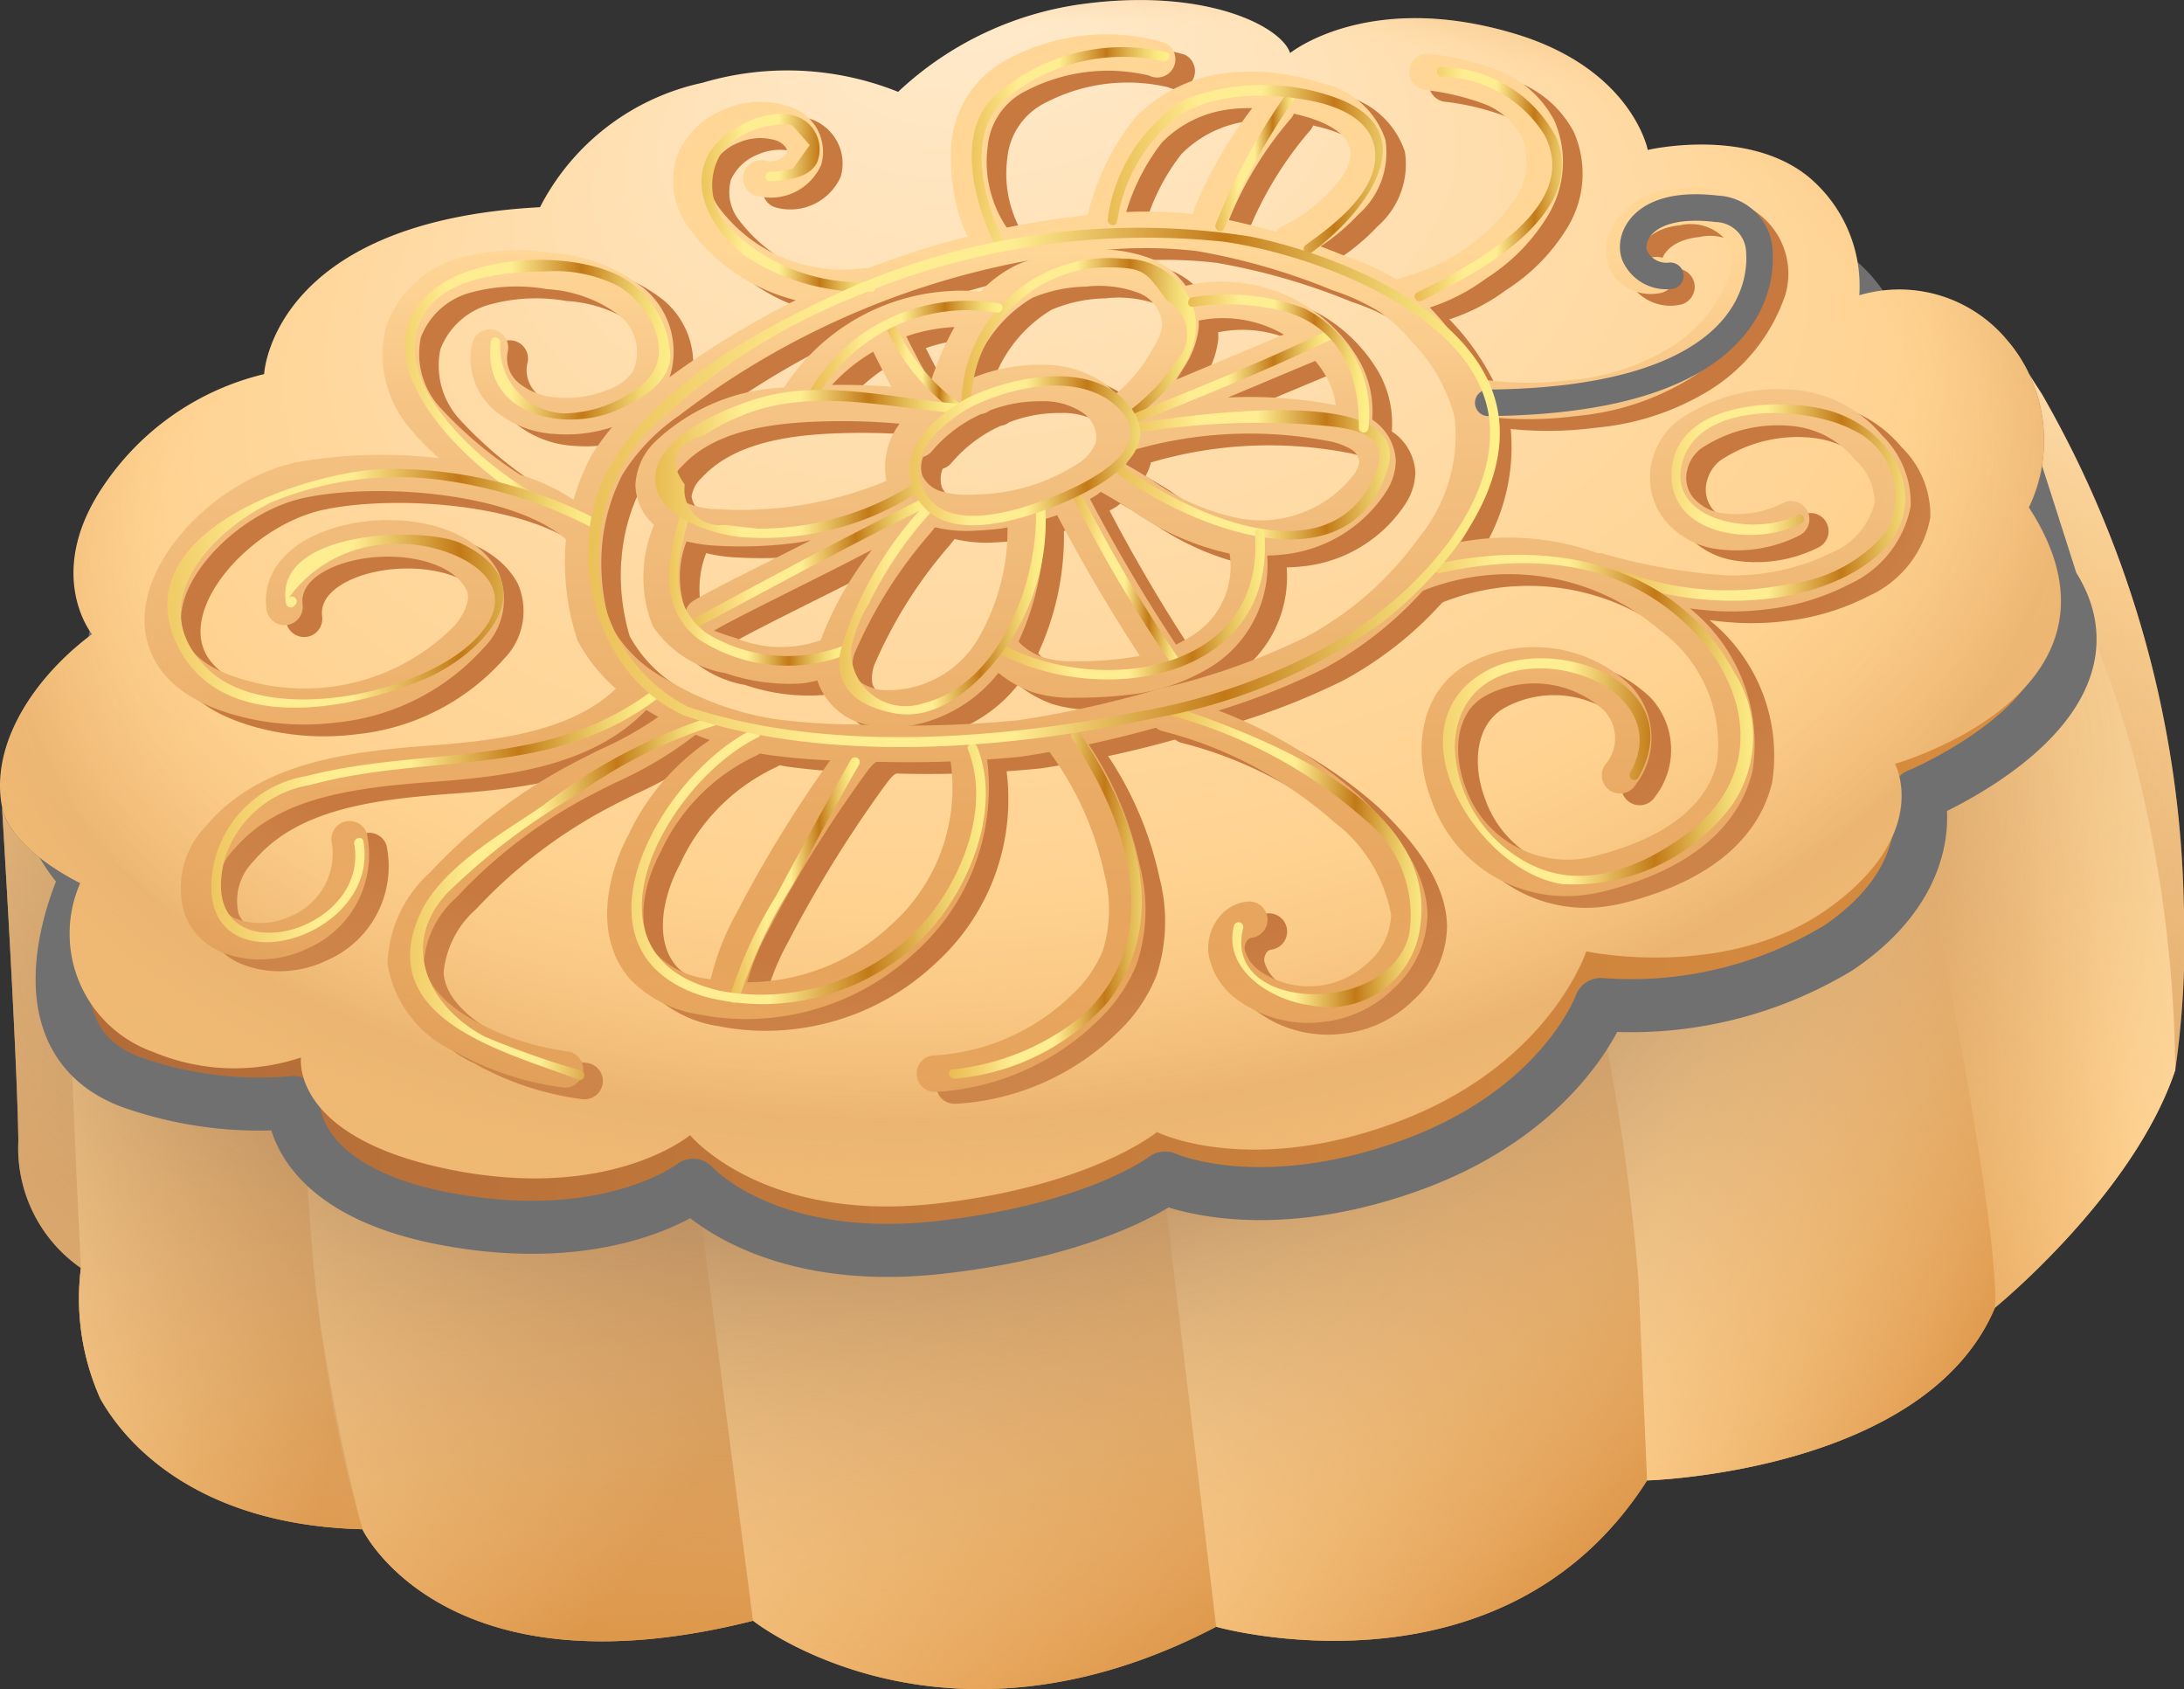 <svg xmlns="http://www.w3.org/2000/svg" xmlns:xlink="http://www.w3.org/1999/xlink" width="65.986" height="51.024" viewBox="0 0 65.986 51.024">
  <rect x="0" y="0" width="65.986" height="51.024" fill="#333333" stroke="none"/>
  <defs>
    <linearGradient id="linear-gradient" x1="0.483" y1="0.916" x2="0.483" y2="-0.113" gradientUnits="objectBoundingBox">
      <stop offset="0.32" stop-color="#d99f61"/>
      <stop offset="0.717" stop-color="#ffd290"/>
      <stop offset="1" stop-color="#ffebce"/>
    </linearGradient>
    <linearGradient id="linear-gradient-2" x1="1.551" y1="0.068" x2="-0.214" y2="0.936" gradientUnits="objectBoundingBox">
      <stop offset="0" stop-color="#ffebce"/>
      <stop offset="0.481" stop-color="#ffd290"/>
      <stop offset="0.992" stop-color="#d98e3f"/>
    </linearGradient>
    <linearGradient id="linear-gradient-3" x1="-0.46" y1="-0.441" x2="0.752" y2="0.801" gradientUnits="objectBoundingBox">
      <stop offset="0" stop-color="#ffebce"/>
      <stop offset="0.456" stop-color="#ffd290"/>
      <stop offset="0.992" stop-color="#d98e3f"/>
    </linearGradient>
    <linearGradient id="linear-gradient-4" x1="-0.346" y1="-0.148" x2="0.99" y2="0.941" gradientUnits="objectBoundingBox">
      <stop offset="0" stop-color="#ffebce"/>
      <stop offset="0.286" stop-color="#ffd290"/>
      <stop offset="0.992" stop-color="#d98e3f"/>
    </linearGradient>
    <linearGradient id="linear-gradient-5" x1="-0.592" y1="-0.213" x2="0.864" y2="0.982" gradientUnits="objectBoundingBox">
      <stop offset="0" stop-color="#ffebce"/>
      <stop offset="0.508" stop-color="#ffd290"/>
      <stop offset="0.992" stop-color="#d98e3f"/>
    </linearGradient>
    <linearGradient id="linear-gradient-6" x1="-0.682" y1="0.177" x2="1.023" y2="0.945" gradientUnits="objectBoundingBox">
      <stop offset="0.012" stop-color="#ffebce"/>
      <stop offset="0.51" stop-color="#ffd290"/>
      <stop offset="0.992" stop-color="#d98e3f"/>
    </linearGradient>
    <linearGradient id="linear-gradient-7" x1="-1.583" y1="-0.515" x2="1.023" y2="0.664" gradientUnits="objectBoundingBox">
      <stop offset="0" stop-color="#ffebce"/>
      <stop offset="0.618" stop-color="#ffd290"/>
      <stop offset="0.992" stop-color="#d98e3f"/>
    </linearGradient>
    <radialGradient id="radial-gradient" cx="0.488" cy="0.457" fx="0.365" fy="0.068" r="1.47" gradientTransform="matrix(0.613, -0.123, 0.039, 0.518, 0.164, 0.277)" gradientUnits="objectBoundingBox">
      <stop offset="0.334" stop-color="#b78c61"/>
      <stop offset="0.729" stop-color="#ffd290" stop-opacity="0"/>
    </radialGradient>
    <linearGradient id="linear-gradient-8" x1="-0.003" y1="0.45" x2="0.987" y2="0.45" gradientUnits="objectBoundingBox">
      <stop offset="0" stop-color="#b16a38"/>
      <stop offset="1" stop-color="#d98e3f"/>
    </linearGradient>
    <radialGradient id="radial-gradient-2" cx="0.495" cy="0.499" fy="-0.429" r="1.032" gradientTransform="matrix(0.581, -0.123, 0.041, 0.566, 0.188, 0.276)" gradientUnits="objectBoundingBox">
      <stop offset="0" stop-color="#ffebce"/>
      <stop offset="0.687" stop-color="#ffd290"/>
      <stop offset="0.829" stop-color="#f4bf79"/>
      <stop offset="1" stop-color="#f0b770"/>
    </radialGradient>
    <linearGradient id="linear-gradient-9" x1="0.429" y1="0.941" x2="0.429" y2="-1.689" gradientUnits="objectBoundingBox">
      <stop offset="0" stop-color="#c7793f"/>
      <stop offset="1" stop-color="#c7793f"/>
    </linearGradient>
    <linearGradient id="linear-gradient-10" x1="0.467" y1="1.36" x2="0.467" y2="-2.173" xlink:href="#linear-gradient-9"/>
    <linearGradient id="linear-gradient-11" x1="0.432" y1="1.152" x2="0.432" y2="-2.294" xlink:href="#linear-gradient-9"/>
    <linearGradient id="linear-gradient-12" x1="0.304" y1="0.925" x2="0.304" y2="-1.869" xlink:href="#linear-gradient-9"/>
    <linearGradient id="linear-gradient-13" x1="0.41" y1="1.127" x2="0.41" y2="-2.013" xlink:href="#linear-gradient-9"/>
    <linearGradient id="linear-gradient-14" x1="0.521" y1="1.706" x2="0.521" y2="-0.448" xlink:href="#linear-gradient-9"/>
    <linearGradient id="linear-gradient-15" x1="0.54" y1="1.717" x2="0.54" y2="-0.453" xlink:href="#linear-gradient-9"/>
    <linearGradient id="linear-gradient-16" x1="0.512" y1="1.332" x2="0.512" y2="-0.697" xlink:href="#linear-gradient-9"/>
    <linearGradient id="linear-gradient-17" x1="0.672" y1="5.233" x2="0.672" y2="-0.189" xlink:href="#linear-gradient-9"/>
    <linearGradient id="linear-gradient-18" x1="0.736" y1="4.732" x2="0.736" y2="-0.325" xlink:href="#linear-gradient-9"/>
    <linearGradient id="linear-gradient-19" x1="0.776" y1="4.489" x2="0.776" y2="0.007" xlink:href="#linear-gradient-9"/>
    <linearGradient id="linear-gradient-20" x1="0.76" y1="3.895" x2="0.76" y2="-0.069" xlink:href="#linear-gradient-9"/>
    <linearGradient id="linear-gradient-21" x1="0.601" y1="3.796" x2="0.601" y2="-0.661" xlink:href="#linear-gradient-9"/>
    <linearGradient id="linear-gradient-22" x1="0.515" y1="1.549" x2="0.515" y2="-0.32" xlink:href="#linear-gradient-9"/>
    <linearGradient id="linear-gradient-23" x1="0.434" y1="1.242" x2="0.434" y2="-1.717" gradientUnits="objectBoundingBox">
      <stop offset="0.131" stop-color="#e5a158"/>
      <stop offset="0.323" stop-color="#e9aa64"/>
      <stop offset="0.672" stop-color="#f5c485"/>
      <stop offset="0.68" stop-color="#f6c586"/>
      <stop offset="0.804" stop-color="#ffd696"/>
    </linearGradient>
    <linearGradient id="linear-gradient-24" x1="0.47" y1="1.765" x2="0.47" y2="-2.211" xlink:href="#linear-gradient-23"/>
    <linearGradient id="linear-gradient-25" x1="0.437" y1="1.547" x2="0.437" y2="-2.331" xlink:href="#linear-gradient-23"/>
    <linearGradient id="linear-gradient-26" x1="0.311" y1="1.245" x2="0.311" y2="-1.899" xlink:href="#linear-gradient-23"/>
    <linearGradient id="linear-gradient-27" x1="0.415" y1="1.486" x2="0.415" y2="-2.047" xlink:href="#linear-gradient-23"/>
    <linearGradient id="linear-gradient-28" x1="0.523" y1="1.952" x2="0.523" y2="-0.471" xlink:href="#linear-gradient-23"/>
    <linearGradient id="linear-gradient-29" x1="0.543" y1="1.965" x2="0.543" y2="-0.476" xlink:href="#linear-gradient-23"/>
    <linearGradient id="linear-gradient-30" x1="0.515" y1="1.564" x2="0.515" y2="-0.719" xlink:href="#linear-gradient-23"/>
    <linearGradient id="linear-gradient-31" x1="0.677" y1="5.854" x2="0.677" y2="-0.247" xlink:href="#linear-gradient-23"/>
    <linearGradient id="linear-gradient-32" x1="0.744" y1="5.311" x2="0.744" y2="-0.379" xlink:href="#linear-gradient-23"/>
    <linearGradient id="linear-gradient-33" x1="0.784" y1="5.002" x2="0.784" y2="-0.041" xlink:href="#linear-gradient-23"/>
    <linearGradient id="linear-gradient-34" x1="0.769" y1="4.349" x2="0.769" y2="-0.111" xlink:href="#linear-gradient-23"/>
    <linearGradient id="linear-gradient-35" x1="0.606" y1="4.306" x2="0.606" y2="-0.709" xlink:href="#linear-gradient-23"/>
    <linearGradient id="linear-gradient-36" x1="0.517" y1="1.763" x2="0.517" y2="-0.34" xlink:href="#linear-gradient-23"/>
    <radialGradient id="radial-gradient-3" cx="0.489" cy="0.52" fy="-0.05" r="1.007" gradientTransform="matrix(0.582, -0.112, 0.037, 0.562, 0.186, 0.28)" gradientUnits="objectBoundingBox">
      <stop offset="0.667" stop-color="#ffd290" stop-opacity="0"/>
      <stop offset="0.806" stop-color="#d99f61" stop-opacity="0.302"/>
      <stop offset="1" stop-color="#edba79" stop-opacity="0"/>
    </radialGradient>
    <linearGradient id="linear-gradient-37" x1="0.014" y1="0.5" x2="0.992" y2="0.5" gradientUnits="objectBoundingBox">
      <stop offset="0" stop-color="#eabd54"/>
      <stop offset="0.155" stop-color="#f5d674"/>
      <stop offset="0.277" stop-color="#ffed91"/>
      <stop offset="0.478" stop-color="#ffed91"/>
      <stop offset="0.705" stop-color="#c27917"/>
      <stop offset="0.738" stop-color="#cb8c29"/>
      <stop offset="0.82" stop-color="#e1b753"/>
      <stop offset="0.894" stop-color="#f1d671"/>
      <stop offset="0.956" stop-color="#fbe983"/>
      <stop offset="1" stop-color="#fff08a"/>
    </linearGradient>
    <linearGradient id="linear-gradient-38" x1="0.018" y1="0.5" x2="0.986" y2="0.5" xlink:href="#linear-gradient-37"/>
    <linearGradient id="linear-gradient-39" x1="0.004" y1="0.5" x2="0.992" y2="0.5" xlink:href="#linear-gradient-37"/>
    <linearGradient id="linear-gradient-40" x1="0.016" y1="0.5" x2="0.988" y2="0.5" xlink:href="#linear-gradient-37"/>
    <linearGradient id="linear-gradient-41" x1="0.02" y1="0.5" x2="0.974" y2="0.5" xlink:href="#linear-gradient-37"/>
    <linearGradient id="linear-gradient-42" x1="0.011" y1="0.5" x2="0.99" y2="0.5" xlink:href="#linear-gradient-37"/>
    <linearGradient id="linear-gradient-43" x1="0.022" y1="0.5" x2="0.978" y2="0.5" xlink:href="#linear-gradient-37"/>
    <linearGradient id="linear-gradient-44" x1="0.038" y1="0.5" x2="0.953" y2="0.5" xlink:href="#linear-gradient-37"/>
    <linearGradient id="linear-gradient-45" x1="0.011" y1="0.5" x2="0.996" y2="0.5" xlink:href="#linear-gradient-37"/>
    <linearGradient id="linear-gradient-46" x1="0.028" y1="0.5" x2="0.977" y2="0.5" xlink:href="#linear-gradient-37"/>
    <linearGradient id="linear-gradient-47" x1="0.014" y1="0.5" x2="0.992" y2="0.5" xlink:href="#linear-gradient-37"/>
    <linearGradient id="linear-gradient-48" x1="0.024" y1="0.5" x2="0.974" y2="0.5" xlink:href="#linear-gradient-37"/>
    <linearGradient id="linear-gradient-49" x1="0.001" y1="0.5" x2="0.984" y2="0.5" xlink:href="#linear-gradient-37"/>
    <linearGradient id="linear-gradient-50" x1="0.023" y1="0.5" x2="0.981" y2="0.5" xlink:href="#linear-gradient-37"/>
    <linearGradient id="linear-gradient-51" x1="0.016" y1="0.5" x2="0.988" y2="0.5" xlink:href="#linear-gradient-37"/>
    <linearGradient id="linear-gradient-52" x1="0.005" y1="0.5" x2="0.996" y2="0.5" xlink:href="#linear-gradient-37"/>
    <linearGradient id="linear-gradient-53" x1="0.013" y1="0.5" x2="0.986" y2="0.5" xlink:href="#linear-gradient-37"/>
    <linearGradient id="linear-gradient-54" x1="0.013" y1="0.5" x2="0.994" y2="0.5" xlink:href="#linear-gradient-37"/>
    <linearGradient id="linear-gradient-55" x1="0.017" y1="0.5" x2="0.983" y2="0.5" xlink:href="#linear-gradient-37"/>
    <linearGradient id="linear-gradient-56" x1="0.019" y1="0.5" x2="0.98" y2="0.5" xlink:href="#linear-gradient-37"/>
    <linearGradient id="linear-gradient-57" x1="0.024" y1="0.5" x2="0.983" y2="0.5" xlink:href="#linear-gradient-37"/>
    <linearGradient id="linear-gradient-58" x1="0.032" y1="0.5" x2="0.97" y2="0.5" xlink:href="#linear-gradient-37"/>
    <linearGradient id="linear-gradient-59" x1="0.015" y1="0.5" x2="0.991" y2="0.5" xlink:href="#linear-gradient-37"/>
    <linearGradient id="linear-gradient-60" x1="0.04" y1="0.5" x2="0.954" y2="0.5" xlink:href="#linear-gradient-37"/>
    <linearGradient id="linear-gradient-61" x1="0.018" y1="0.5" x2="0.977" y2="0.5" xlink:href="#linear-gradient-37"/>
    <linearGradient id="linear-gradient-62" x1="0.013" y1="0.5" x2="0.977" y2="0.5" xlink:href="#linear-gradient-37"/>
    <linearGradient id="linear-gradient-63" x1="0.005" y1="0.5" x2="0.986" y2="0.5" xlink:href="#linear-gradient-37"/>
    <linearGradient id="linear-gradient-64" x1="0.009" y1="0.5" x2="0.985" y2="0.5" xlink:href="#linear-gradient-37"/>
    <linearGradient id="linear-gradient-65" x1="0.015" y1="0.5" x2="0.983" y2="0.5" xlink:href="#linear-gradient-37"/>
  </defs>
  <g id="moon-cookie" transform="translate(0 0)">
    <g id="组_63" data-name="组 63" transform="translate(0.064 10.322)">
      <path id="路径_35" data-name="路径 35" d="M425.337,335.123" transform="translate(-359.64 -317.503)" fill="#fff"/>
      <g id="组_61" data-name="组 61">
        <path id="路径_36" data-name="路径 36" d="M304.348,287.719a32.193,32.193,0,0,1,4.292,15.411,27.756,27.756,0,0,1-.258,5.017c-1.258,3.774-5.449,7.179-5.449,7.179-2.1,4.982-10.51,5.217-10.51,5.217-4.377,6.871-13.02,4.421-13.02,4.421-8.306,4.342-13.99-.182-13.99-.182-9.355,2.361-11.8-2.764-11.8-2.764-4.737-.118-7.022-2.349-7.923-3.945a7.409,7.409,0,0,1-.587-3.947,4.405,4.405,0,0,1-1.888-3.838c-.045-2.808-.494-10.078-.494-10.078.256,1.286,2.36,2.288,2.36,2.288a3.789,3.789,0,0,0,2.206,5.1,6.342,6.342,0,0,0,4.464.166s-.348,2.408,4.5,3.386,7.253-1.039,7.253-1.039,2.183,2.64,7.366,2.076c4.737-.516,6.74-2.169,6.74-2.169s2.8,1.393,7.337-.334,5.634-5.124,5.634-5.124,4.266.919,7.357-1.326,1.971-4.338,1.971-4.338,7.656-2.176,4.044-7.746a4.668,4.668,0,0,0-.618-5.007Z" transform="translate(-242.724 -286.145)" fill="url(#linear-gradient)"/>
      </g>
      <g id="组_62" data-name="组 62" transform="translate(57.19 5.007)">
        <path id="路径_37" data-name="路径 37" d="M410.159,317.058c-1.258,3.774-5.449,7.179-5.449,7.179l-3.018-16.428s7.656-2.175,4.044-7.746a30.5,30.5,0,0,1,3.2,7.642A38.927,38.927,0,0,1,410.159,317.058Z" transform="translate(-401.692 -300.063)" fill="url(#linear-gradient-2)"/>
      </g>
    </g>
    <g id="组_64" data-name="组 64" transform="translate(9.089 31.943)">
      <path id="路径_38" data-name="路径 38" d="M267.815,346.243s-.348,2.408,4.5,3.386,7.253-1.039,7.253-1.039l1.9,14.669c-9.355,2.361-11.8-2.764-11.8-2.764a63.982,63.982,0,0,1-1.336-6.649C267.991,351,267.815,346.243,267.815,346.243Z" transform="translate(-267.81 -346.243)" fill="url(#linear-gradient-3)"/>
    </g>
    <g id="组_65" data-name="组 65" transform="translate(20.85 34.196)">
      <path id="路径_39" data-name="路径 39" d="M316.393,367.451c-8.306,4.342-13.99-.182-13.99-.182L300.5,352.6s2.183,2.64,7.366,2.075c4.737-.516,6.74-2.169,6.74-2.169Z" transform="translate(-300.5 -352.507)" fill="url(#linear-gradient-4)"/>
    </g>
    <g id="组_66" data-name="组 66" transform="translate(34.955 28.738)">
      <path id="路径_40" data-name="路径 40" d="M341.5,357.737s8.643,2.45,13.02-4.421a39.608,39.608,0,0,0-.255-6.011,68.969,68.969,0,0,0-1.581-9.97s-1.085,3.393-5.634,5.124-7.337.334-7.337.334Z" transform="translate(-339.709 -337.335)" fill="url(#linear-gradient-5)"/>
    </g>
    <g id="组_67" data-name="组 67" transform="translate(47.927 23.075)">
      <path id="路径_41" data-name="路径 41" d="M377.6,343.238s8.412-.234,10.51-5.216c.18-2.225-2.118-14.536-3.018-16.428a2.842,2.842,0,0,1,.173,1.327,4.59,4.59,0,0,1-2.145,3.011c-3.091,2.245-7.357,1.326-7.357,1.326a65.59,65.59,0,0,1,1.581,9.97Z" transform="translate(-375.764 -321.593)" fill="url(#linear-gradient-6)"/>
    </g>
    <g id="组_68" data-name="组 68" transform="translate(2.121 29.095)">
      <path id="路径_42" data-name="路径 42" d="M248.766,347.533a7.409,7.409,0,0,0,.587,3.947c.9,1.6,3.186,3.827,7.923,3.945a37.414,37.414,0,0,1-1.336-6.649,65.382,65.382,0,0,1-.526-7.6,6.342,6.342,0,0,1-4.464-.166,3.628,3.628,0,0,1-2.418-2.568C248.231,337.126,248.766,347.533,248.766,347.533Z" transform="translate(-248.441 -338.326)" fill="url(#linear-gradient-7)"/>
    </g>
    <path id="路径_43" data-name="路径 43" d="M304.348,287.719a32.193,32.193,0,0,1,4.292,15.411,27.756,27.756,0,0,1-.258,5.017c-1.258,3.774-5.449,7.179-5.449,7.179-2.1,4.982-10.51,5.217-10.51,5.217-4.377,6.871-13.02,4.421-13.02,4.421-8.306,4.342-13.99-.182-13.99-.182-9.355,2.361-11.8-2.764-11.8-2.764-4.737-.118-7.022-2.349-7.923-3.945a7.409,7.409,0,0,1-.587-3.947,4.405,4.405,0,0,1-1.888-3.838c-.045-2.808-.494-10.078-.494-10.078.256,1.286,2.36,2.288,2.36,2.288a3.789,3.789,0,0,0,2.206,5.1,6.342,6.342,0,0,0,4.464.166s-.348,2.408,4.5,3.386,7.253-1.039,7.253-1.039,2.183,2.64,7.366,2.076c4.737-.516,6.74-2.169,6.74-2.169s2.8,1.393,7.337-.334,5.634-5.124,5.634-5.124,4.266.919,7.357-1.326,1.971-4.338,1.971-4.338,7.656-2.176,4.044-7.746a4.668,4.668,0,0,0-.618-5.007Z" transform="translate(-242.66 -275.823)" fill="url(#radial-gradient)" style="mix-blend-mode: multiply;isolation: isolate"/>
    <path id="路径_44" data-name="路径 44" d="M301.486,275.369a3.806,3.806,0,0,0-1.511-3.337c-1.866-1.414-4.91-.725-4.91-.725s-.452-2.293-4.039-3.26c-4.462-1.2-6.859.612-6.859.612-.262-.751-2.506-1.8-6.171-1.352a10.73,10.73,0,0,0-5.813,2.559,9.7,9.7,0,0,0-5.972-.2,7.355,7.355,0,0,0-5,3.572c-8.209.476-8.472,4.806-8.472,4.806s-1.788.4-3.788,2.994-.007,4.339-.007,4.339c-1.8,1.251-3.388-.266-3.167,1.526a5.307,5.307,0,0,0,1.45,3.272s-2.387,4.845,1.367,6.215a11.635,11.635,0,0,0,4.872.608s-.161,2.665,4.734,3.539,7.342-1.041,7.342-1.041,2.183,2.457,7.427,1.88c4.793-.528,6.834-2.1,6.834-2.1s2.818,1.281,7.42-.381,5.743-4.859,5.743-4.859a12.1,12.1,0,0,0,7.188-1.717c3.145-2.134,2.4-4.607,2.4-4.607s6.474-2.684,4.047-6.378c0,0-1.743-5.495-2.051-6.293C303.56,272.46,301.486,275.369,301.486,275.369Z" transform="translate(-244.602 -263.692)" stroke="#707070" stroke-linejoin="round" stroke-width="1.602" fill="url(#linear-gradient-8)"/>
    <g id="组_69" data-name="组 69">
      <path id="路径_45" data-name="路径 45" d="M298.721,266.373a4.3,4.3,0,0,0-1.527-3.571c-1.86-1.525-4.864-.82-4.864-.82s-.469-2.449-4.027-3.513c-4.426-1.325-6.779.586-6.779.586-.266-.8-2.5-1.948-6.118-1.5a10.106,10.106,0,0,0-5.726,2.672,9,9,0,0,0-5.91-.274,7.224,7.224,0,0,0-4.91,3.759c-8.116.429-8.335,5.042-8.335,5.042a8.122,8.122,0,0,0-4.76,3.239c-1.954,2.749-.441,4.617-.441,4.617-1.764,1.317-3.091,3.344-2.714,5.232.256,1.286,2.36,2.288,2.36,2.288a3.789,3.789,0,0,0,2.206,5.1,6.342,6.342,0,0,0,4.464.165s-.348,2.408,4.5,3.386,7.253-1.039,7.253-1.039,2.183,2.64,7.366,2.075c4.737-.516,6.74-2.169,6.74-2.169s2.8,1.393,7.337-.334,5.634-5.124,5.634-5.124,4.266.919,7.357-1.326,1.971-4.338,1.971-4.338,7.656-2.175,4.044-7.746a4.668,4.668,0,0,0-.618-5.007A4.234,4.234,0,0,0,298.721,266.373Z" transform="translate(-242.545 -257.453)" fill="url(#radial-gradient-2)"/>
    </g>
    <g id="组_79" data-name="组 79" transform="translate(4.962 1.384)">
      <g id="组_70" data-name="组 70" transform="translate(7.332 20.005)">
        <path id="路径_46" data-name="路径 46" d="M282.149,328.723a.535.535,0,0,1-.138,0,9,9,0,0,1-3.252-1.08,3.518,3.518,0,0,1-2.038-2.659A3.864,3.864,0,0,1,278,322.233a16.212,16.212,0,0,1,4.169-3.222c.316-.17.638-.331.961-.491a10.659,10.659,0,0,0,2.413-1.472.551.551,0,0,1,.734.822,11.677,11.677,0,0,1-2.656,1.637c-.312.154-.623.309-.928.474a15.12,15.12,0,0,0-3.886,3,2.911,2.911,0,0,0-.982,1.924c.059.85.953,1.478,1.48,1.775a7.9,7.9,0,0,0,2.851.947.551.551,0,0,1,0,1.093Z" transform="translate(-276.716 -316.908)" fill="url(#linear-gradient-9)"/>
      </g>
      <g id="组_71" data-name="组 71" transform="translate(1.074 19.16)">
        <path id="路径_47" data-name="路径 47" d="M262.128,323.328a3.063,3.063,0,0,1-1.437-.153,2.038,2.038,0,0,1-1.215-1.139,2.691,2.691,0,0,1,.637-2.725c1.594-1.892,4.226-2.233,6.785-2.422,2.2-.163,4.662-.472,5.959-2.12a.551.551,0,0,1,.866.681c-1.574,2-4.307,2.36-6.744,2.538-2.421.177-4.7.467-6.023,2.033a1.7,1.7,0,0,0-.46,1.6.951.951,0,0,0,.583.525,2.152,2.152,0,0,0,1.615-.116,2.041,2.041,0,0,0,1.216-2.157.551.551,0,0,1,1.055-.318,3.09,3.09,0,0,1-1.779,3.46A3.278,3.278,0,0,1,262.128,323.328Z" transform="translate(-259.323 -314.559)" fill="url(#linear-gradient-10)"/>
      </g>
      <path id="路径_48" data-name="路径 48" d="M305.982,319.382a.551.551,0,0,0-.46.629,5.548,5.548,0,0,1-1.775,5.1,6.365,6.365,0,0,1-4.346,1.73,7.214,7.214,0,0,1,.642-1.56,37.066,37.066,0,0,1,2.939-4.748c.089-.122.239-.327.358-.364a.551.551,0,1,0-.324-1.053,1.878,1.878,0,0,0-.924.768,38.153,38.153,0,0,0-3.026,4.891,7.666,7.666,0,0,0-.766,1.977c-.041-.007-.083-.009-.125-.017a2.617,2.617,0,0,1-1.473-.7c-.741-.816-.42-2.189.08-3.117a5.958,5.958,0,0,1,2.9-2.926.551.551,0,0,0-.463-1,7.035,7.035,0,0,0-3.407,3.4c-.67,1.244-1.053,3.138.075,4.38a3.648,3.648,0,0,0,2.073,1.044,7.264,7.264,0,0,0,2.314.081,7.469,7.469,0,0,0,4.236-1.99,6.679,6.679,0,0,0,2.1-6.061A.545.545,0,0,0,305.982,319.382Z" transform="translate(-281.199 -298.199)" fill="url(#linear-gradient-11)"/>
      <g id="组_72" data-name="组 72" transform="translate(23.325 20.835)">
        <path id="路径_49" data-name="路径 49" d="M322.27,330.293c-.172.021-.345.037-.519.045a.55.55,0,0,1-.578-.522.544.544,0,0,1,.522-.578,6.509,6.509,0,0,0,4.2-1.865,3.71,3.71,0,0,0,.9-1.3,4.171,4.171,0,0,0,.043-2.337,9.5,9.5,0,0,0-1.636-3.64.551.551,0,0,1,.887-.654,10.6,10.6,0,0,1,1.827,4.066,5.217,5.217,0,0,1-.089,2.953,4.774,4.774,0,0,1-1.153,1.7A7.627,7.627,0,0,1,322.27,330.293Z" transform="translate(-321.172 -319.215)" fill="url(#linear-gradient-12)"/>
      </g>
      <g id="组_73" data-name="组 73" transform="translate(30.334 19.97)">
        <path id="路径_50" data-name="路径 50" d="M345.954,326.677a3.606,3.606,0,0,1-2.56-.626,2.141,2.141,0,0,1-.935-1.44,1.5,1.5,0,0,1,.335-1.108,1.228,1.228,0,0,1,.861-.458.551.551,0,0,1,.078,1.1.277.277,0,0,0-.092.062.4.4,0,0,0-.087.28,1.129,1.129,0,0,0,.491.676,2.59,2.59,0,0,0,3.214-.251,2,2,0,0,0,.72-1.457,4.534,4.534,0,0,0-1.723-2.811,12.457,12.457,0,0,0-5.2-2.75.551.551,0,0,1,.291-1.063,13.582,13.582,0,0,1,5.667,3.017c1.375,1.317,2.049,2.493,2.063,3.593a3.087,3.087,0,0,1-1.04,2.247A3.55,3.55,0,0,1,345.954,326.677Z" transform="translate(-340.653 -316.809)" fill="url(#linear-gradient-13)"/>
      </g>
      <path id="路径_51" data-name="路径 51" d="M319.815,284.538a3.129,3.129,0,0,0-.472-1.914,4.81,4.81,0,0,0-5.161-2.129,2.419,2.419,0,0,0-.934-.773,4.382,4.382,0,0,0-2.14-.3,5.393,5.393,0,0,0-2.043.448,3.8,3.8,0,0,0-1.083.8,6.38,6.38,0,0,0-5.937,2.9,5.974,5.974,0,0,0-3.891,1.631,1.958,1.958,0,0,0-.6,1.311,1.665,1.665,0,0,0,.564,1.207,4.007,4.007,0,0,0-.04,3.057,3.334,3.334,0,0,0,2.2,1.422,5.934,5.934,0,0,0,2.329.306,2.962,2.962,0,0,0,.443-.089v0a2.008,2.008,0,0,0,1.707,1.373,3.425,3.425,0,0,0,.98.018,4.354,4.354,0,0,0,2.785-1.617,3.439,3.439,0,0,0,1.038.585,3.87,3.87,0,0,0,1.306.165,12.959,12.959,0,0,0,1.55-.083,6,6,0,0,0,2.418-.783,3.63,3.63,0,0,0,1.806-3.426c.142-.006.285-.009.423-.026a4.233,4.233,0,0,0,3.17-1.9,1.791,1.791,0,0,0,.294-.938A1.576,1.576,0,0,0,319.815,284.538Zm-1.1-.434-.05-.011a13.824,13.824,0,0,0-3.21-.222l2.639-1.107a3.18,3.18,0,0,1,.3.421A2.3,2.3,0,0,1,318.712,284.1Zm-7.838,1.793a5.831,5.831,0,0,1-3.051.9,2.881,2.881,0,0,1-1.038-.093.9.9,0,0,1-.567-.481.841.841,0,0,1,.026-.558.554.554,0,0,0,.265-.174A4.216,4.216,0,0,1,308,284.37a.547.547,0,0,0,.258-.108,4.189,4.189,0,0,1,1.563-.279,2.125,2.125,0,0,1,1.259.355.908.908,0,0,1,.384.887A1.332,1.332,0,0,1,310.874,285.9Zm-6.137-3.409q.263.531.547,1.053c-.6-.042-1.2-.061-1.793-.052A5.28,5.28,0,0,1,304.737,282.489Zm12.406-.523-3.248,1.363c.077-.119.155-.244.239-.383a2.668,2.668,0,0,0,.436-1.2,1.684,1.684,0,0,0-.005-.2A3.667,3.667,0,0,1,317.143,281.966Zm-7.6-1.106a4.4,4.4,0,0,1,1.627-.34,3.41,3.41,0,0,1,1.609.2,1.116,1.116,0,0,1,.691.959,1.7,1.7,0,0,1-.281.7,4.668,4.668,0,0,1-1.126,1.388,2.164,2.164,0,0,0-.322-.306,3.184,3.184,0,0,0-1.9-.578,5.347,5.347,0,0,0-2.158.418h0A4.138,4.138,0,0,1,309.544,280.859Zm-2.351.881a8.878,8.878,0,0,0-.688,1.562.526.526,0,0,0-.017.132c-.263-.464-.516-.935-.753-1.412A5.243,5.243,0,0,1,307.193,281.741Zm-8.23,4.2c.749-.809,1.955-1.232,3.795-1.33a19.659,19.659,0,0,1,2.777.05c-.026.038-.055.075-.08.114a2.168,2.168,0,0,0-.318,1.614,11.533,11.533,0,0,1-5.078.856,2.516,2.516,0,0,1-1.011-.214.677.677,0,0,1-.39-.522A.947.947,0,0,1,298.963,285.943Zm.135,2.275a4.721,4.721,0,0,0,.9.13,12.53,12.53,0,0,0,2.291-.073c.189-.023.375-.06.562-.092l-.988.5c-1.142.572-2.129,1.065-2.568,1.333a.54.54,0,0,0-.217.274c-.008-.013-.017-.024-.024-.037A2.965,2.965,0,0,1,299.1,288.218Zm1.483,2.917a6.753,6.753,0,0,1-.652-.221c.433-.255,1.4-.737,2.422-1.25.816-.408,1.642-.822,2.35-1.193a10.2,10.2,0,0,0-1.556,2.744.529.529,0,0,0-.126.032A3.585,3.585,0,0,1,300.581,291.134Zm4.355,1.565c-.344-.057-.747-.253-.818-.548a1.2,1.2,0,0,1,.056-.544,13.775,13.775,0,0,1,2.3-3.648l.13-.168a4.162,4.162,0,0,0,1.27.1q.367-.018.714-.06c.072-.009.138-.026.209-.036a6.593,6.593,0,0,1-.862,3.318A3.153,3.153,0,0,1,304.936,292.7Zm5.924-.864a2.908,2.908,0,0,1-.941-.1,1.84,1.84,0,0,1-.767-.463c0-.013-.015-.022-.02-.035a8.433,8.433,0,0,0,.775-3.685c.131-.04.261-.081.386-.128.765,1.451,1.6,2.877,2.5,4.251A9.929,9.929,0,0,1,310.86,291.835Zm3.4-.7a3.749,3.749,0,0,1-.374.2c-.937-1.415-1.809-2.893-2.6-4.4.071-.044.148-.081.216-.127.041-.028.073-.058.111-.087.316.176.622.363.924.55a8.176,8.176,0,0,0,2.968,1.316A2.458,2.458,0,0,1,314.257,291.13Zm5.03-4.977a3.548,3.548,0,0,1-3.449,1.372,6.819,6.819,0,0,1-2.726-1.194c-.242-.15-.492-.3-.742-.441a1.793,1.793,0,0,0,.155-.382c0-.011,0-.023.006-.034a12.62,12.62,0,0,1,5.908-.3,2.116,2.116,0,0,1,.732.255.518.518,0,0,1,.251.368A.765.765,0,0,1,319.287,286.153Z" transform="translate(-282.727 -272.891)" fill="url(#linear-gradient-14)"/>
      <path id="路径_52" data-name="路径 52" d="M271.426,280.613a5.032,5.032,0,0,0-2.8-1.072,6.476,6.476,0,0,0-2.814.159,3.282,3.282,0,0,0-2.182,2.071,3.419,3.419,0,0,0,.74,3.088,7.812,7.812,0,0,0,.859.879,14.831,14.831,0,0,0-4.285.12c-2.348.495-4.545,2.72-4.61,4.669-.027.815.29,2.284,2.72,2.968a7.789,7.789,0,0,0,3.067.23,6.9,6.9,0,0,0,4.471-2.269,2.064,2.064,0,0,0,.42-2.3c-.842-1.529-3.269-1.857-5.035-1.283-1.363.443-2.1,1.352-1.96,2.43a.551.551,0,0,0,.614.478h0a.55.55,0,0,0,.477-.616c-.093-.737.814-1.116,1.208-1.243,1.324-.431,3.2-.194,3.729.766.2.363-.156.877-.318,1.082a6.365,6.365,0,0,1-6.376,1.665c-1.3-.366-1.946-1-1.917-1.871.048-1.443,1.9-3.24,3.736-3.628,2.219-.467,6.446-.167,8.019,1.369a.551.551,0,0,0,.77-.789,5.831,5.831,0,0,0-2.267-1.266c-.005,0-.008-.009-.013-.012a12.277,12.277,0,0,1-2.452-2.067,2.4,2.4,0,0,1-.546-2.078,2.216,2.216,0,0,1,1.471-1.346,5.287,5.287,0,0,1,2.334-.113,4.044,4.044,0,0,1,2.2.8,1.417,1.417,0,0,1,.386,1.715,1.589,1.589,0,0,1-.734.523,3.34,3.34,0,0,1-1.526.236,2.02,2.02,0,0,1-1.182-.446.972.972,0,0,1-.327-.926.551.551,0,1,0-1.06-.3,2.052,2.052,0,0,0,.646,2.045,3.063,3.063,0,0,0,1.833.729,4.439,4.439,0,0,0,2.033-.314,2.648,2.648,0,0,0,1.226-.921A2.489,2.489,0,0,0,271.426,280.613Z" transform="translate(-256.337 -272.926)" fill="url(#linear-gradient-15)"/>
      <path id="路径_53" data-name="路径 53" d="M376.264,292.515a3.9,3.9,0,0,0-2.42-1.358,5.313,5.313,0,0,0-3.766.914,2.233,2.233,0,0,0-.777,1.255,2.059,2.059,0,0,0,.37,1.711,2.451,2.451,0,0,0,1.648.911,4.213,4.213,0,0,0,2.438-.414.548.548,0,1,0-.512-.969,3.141,3.141,0,0,1-1.763.3,1.4,1.4,0,0,1-.939-.491.955.955,0,0,1-.171-.815,1.144,1.144,0,0,1,.41-.647,4.2,4.2,0,0,1,2.893-.671,2.783,2.783,0,0,1,1.768,1,1.769,1.769,0,0,1,.595,1.3,2.216,2.216,0,0,1-1.29,1.506,6.783,6.783,0,0,1-3.3.682,17.849,17.849,0,0,1-3.616-.649.54.54,0,0,0-.156-.014,7.988,7.988,0,0,0-5.668.1.551.551,0,1,0,.4,1.026,7,7,0,0,1,7.152,1.207,4.27,4.27,0,0,1,1.716,3.984c-.308,1.308-1.558,2.281-3.616,2.812a3.254,3.254,0,0,1-3.978-2.044c-.381-.983-.348-2.275.624-2.79a3.112,3.112,0,0,1,3.554.456,1.216,1.216,0,0,1,.037,1.638.551.551,0,1,0,.912.618,2.316,2.316,0,0,0-.127-2.991,4.225,4.225,0,0,0-4.891-.695c-1.343.711-1.81,2.422-1.136,4.162a4.31,4.31,0,0,0,4.607,2.842,5.188,5.188,0,0,0,.674-.13c3.133-.808,4.129-2.418,4.413-3.626a5.263,5.263,0,0,0-1.892-4.9c.337.044.659.073.946.085a8.362,8.362,0,0,0,1.355-.058,7.234,7.234,0,0,0,2.509-.756,3.253,3.253,0,0,0,1.86-2.368A2.861,2.861,0,0,0,376.264,292.515Z" transform="translate(-323.768 -280.386)" fill="url(#linear-gradient-16)"/>
      <path id="路径_54" data-name="路径 54" d="M344.439,266.513a2.586,2.586,0,0,0-1.969-1.725,6.612,6.612,0,0,0-2.9-.292,4.539,4.539,0,0,0-2.691,1.336,7.341,7.341,0,0,0-1.465,3.062.551.551,0,0,0,1.057.309,6.41,6.41,0,0,1,1.211-2.616,3.439,3.439,0,0,1,2.041-1,4.651,4.651,0,0,1,.684-.036,13.878,13.878,0,0,0-1.729,2.98.551.551,0,0,0,1,.464,11.041,11.041,0,0,1,1.874-3.1.55.55,0,0,0,.113-.177c.156.037.312.074.471.124.408.128,1.109.418,1.226.923.107.461-.3.978-.551,1.246a5.359,5.359,0,0,1-1.507,1.122.551.551,0,0,0,.494.985,6.452,6.452,0,0,0,1.815-1.353A2.491,2.491,0,0,0,344.439,266.513Z" transform="translate(-306.954 -263.312)" fill="url(#linear-gradient-17)"/>
      <g id="组_74" data-name="组 74" transform="translate(15.96 2.048)">
        <path id="路径_55" data-name="路径 55" d="M306.548,273.109l-.019,0a5.7,5.7,0,0,1-5.454-2.464,2.392,2.392,0,0,1-.242-2.041,2.529,2.529,0,0,1,1.4-1.375,2.7,2.7,0,0,1,2-.086,1.421,1.421,0,0,1,.948,1.752,1.665,1.665,0,0,1-1.958.934.547.547,0,1,1,.3-1.052.618.618,0,0,0,.622-.244c.041-.116-.106-.29-.314-.372a1.636,1.636,0,0,0-1.168.072,1.479,1.479,0,0,0-.8.757,1.382,1.382,0,0,0,.174,1.122,4.659,4.659,0,0,0,4.4,1.906.547.547,0,0,1,.115,1.088Z" transform="translate(-300.701 -266.992)" fill="url(#linear-gradient-18)"/>
      </g>
      <g id="组_75" data-name="组 75" transform="translate(24.353)">
        <path id="路径_56" data-name="路径 56" d="M325.519,268.23a.547.547,0,0,1-.4-.112c-.951-.736-1.157-2.529-1.064-3.554a3.163,3.163,0,0,1,1.744-2.524,6.25,6.25,0,0,1,4.711-.472.551.551,0,1,1-.494.985,5.354,5.354,0,0,0-3.681.45,2.081,2.081,0,0,0-1.182,1.661,3.556,3.556,0,0,0,.641,2.584.55.55,0,0,1-.27.982Z" transform="translate(-324.03 -261.3)" fill="url(#linear-gradient-19)"/>
      </g>
      <g id="组_76" data-name="组 76" transform="translate(37.591 0.589)">
        <path id="路径_57" data-name="路径 57" d="M361.444,270.772a.551.551,0,0,1-.161-1.09,5.987,5.987,0,0,0,3.4-2.408,2.05,2.05,0,0,0,.148-1.844,2.175,2.175,0,0,0-1.163-.986,7.708,7.708,0,0,0-1.773-.411.551.551,0,0,1,.165-1.089,8.543,8.543,0,0,1,2.029.482,3.267,3.267,0,0,1,1.732,1.521,3.118,3.118,0,0,1-.174,2.862,5.8,5.8,0,0,1-1.873,1.918,5.943,5.943,0,0,1-2.3,1.042Z" transform="translate(-360.826 -262.937)" fill="url(#linear-gradient-20)"/>
      </g>
      <g id="组_77" data-name="组 77" transform="translate(39.512 4.659)">
        <path id="路径_58" data-name="路径 58" d="M370.032,281.115c-.083.01-.165.019-.249.028a11.042,11.042,0,0,1-3.158-.074.551.551,0,0,1,.185-1.086,9.834,9.834,0,0,0,2.864.064,6.911,6.911,0,0,0,3.012-.95,4.34,4.34,0,0,0,1.889-2.313,1.38,1.38,0,0,0-.224-1.055,1.418,1.418,0,0,0-1.311-.362c-.806.08-1.044.474-1.1.592a.314.314,0,0,0,0,.3c.048.064.17.082.33.068a.551.551,0,0,1,.149,1.092,1.424,1.424,0,0,1-1.358-.495,1.383,1.383,0,0,1-.126-1.4,2.3,2.3,0,0,1,1.995-1.248,2.262,2.262,0,0,1,2.7,2.848,5.44,5.44,0,0,1-2.357,2.914A7.894,7.894,0,0,1,370.032,281.115Z" transform="translate(-366.167 -274.25)" fill="url(#linear-gradient-21)"/>
      </g>
      <g id="组_78" data-name="组 78" transform="translate(12.704 5.362)">
        <path id="路径_59" data-name="路径 59" d="M305.4,292.674a34.315,34.315,0,0,1-5.041.125,19.529,19.529,0,0,1-2.577-.18,10.138,10.138,0,0,1-3.724-1.384,5.14,5.14,0,0,1-2.043-2.084,7.563,7.563,0,0,1-.361-2.818.473.473,0,0,1,.005-.055,6.866,6.866,0,0,1,.752-2.653,6.981,6.981,0,0,1,2.008-2.13,25.9,25.9,0,0,1,12.892-5.168,14.624,14.624,0,0,1,3.575-.02,20.331,20.331,0,0,1,4.321,1.24,7.568,7.568,0,0,1,1.693.794,7.531,7.531,0,0,1,2.708,3.9,5.953,5.953,0,0,1-1.257,4.435,11.2,11.2,0,0,1-3.787,3.341,21.532,21.532,0,0,1-4.652,1.66,33.293,33.293,0,0,1-4.4.981Zm-12.647-6.268a6.468,6.468,0,0,0,.254,2.268,4.1,4.1,0,0,0,1.63,1.625,9.031,9.031,0,0,0,3.317,1.233,18.731,18.731,0,0,0,2.432.167,34.8,34.8,0,0,0,4.98-.13,32.419,32.419,0,0,0,4.257-.952,20.678,20.678,0,0,0,4.418-1.566,10.087,10.087,0,0,0,3.412-3.011,4.9,4.9,0,0,0,1.072-3.588,5.072,5.072,0,0,0-1.313-2.328,5.16,5.16,0,0,0-.934-.873,6.738,6.738,0,0,0-1.454-.671,19.471,19.471,0,0,0-4.085-1.181,13.58,13.58,0,0,0-3.309.023,24.659,24.659,0,0,0-12.344,4.947,6.018,6.018,0,0,0-1.709,1.781A5.742,5.742,0,0,0,292.757,286.406Z" transform="translate(-291.649 -276.206)" fill="url(#linear-gradient-22)"/>
      </g>
    </g>
    <g id="组_89" data-name="组 89" transform="translate(4.371 1.029)">
      <g id="组_80" data-name="组 80" transform="translate(7.332 20.005)">
        <path id="路径_60" data-name="路径 60" d="M280.507,327.735a.552.552,0,0,1-.138,0,9,9,0,0,1-3.252-1.081A3.518,3.518,0,0,1,275.079,324a3.864,3.864,0,0,1,1.275-2.751,16.221,16.221,0,0,1,4.17-3.222c.316-.17.638-.331.96-.491a10.662,10.662,0,0,0,2.413-1.472.551.551,0,1,1,.734.822,11.667,11.667,0,0,1-2.656,1.636c-.312.155-.623.309-.928.474a15.121,15.121,0,0,0-3.886,3,2.911,2.911,0,0,0-.982,1.924c.059.851.953,1.478,1.48,1.776a7.9,7.9,0,0,0,2.851.947.551.551,0,0,1,0,1.093Z" transform="translate(-275.073 -315.92)" fill="url(#linear-gradient-23)"/>
      </g>
      <g id="组_81" data-name="组 81" transform="translate(1.074 19.16)">
        <path id="路径_61" data-name="路径 61" d="M260.485,322.34a3.064,3.064,0,0,1-1.438-.153,2.039,2.039,0,0,1-1.215-1.138,2.691,2.691,0,0,1,.638-2.726c1.594-1.892,4.226-2.233,6.785-2.422,2.2-.163,4.662-.471,5.958-2.12a.551.551,0,0,1,.866.681c-1.574,2-4.307,2.36-6.744,2.538-2.421.177-4.7.467-6.023,2.033a1.7,1.7,0,0,0-.46,1.6.952.952,0,0,0,.583.526,2.154,2.154,0,0,0,1.615-.116,2.041,2.041,0,0,0,1.216-2.157.551.551,0,0,1,1.055-.318,3.09,3.09,0,0,1-1.779,3.46A3.278,3.278,0,0,1,260.485,322.34Z" transform="translate(-257.68 -313.572)" fill="url(#linear-gradient-24)"/>
      </g>
      <path id="路径_62" data-name="路径 62" d="M304.339,318.394a.55.55,0,0,0-.459.629,5.549,5.549,0,0,1-1.775,5.1,6.365,6.365,0,0,1-4.345,1.73,7.18,7.18,0,0,1,.642-1.56,37.019,37.019,0,0,1,2.939-4.748c.089-.122.239-.327.358-.364a.551.551,0,1,0-.323-1.053,1.879,1.879,0,0,0-.925.768,38.152,38.152,0,0,0-3.026,4.891,7.664,7.664,0,0,0-.766,1.977c-.041-.007-.083-.009-.124-.017a2.617,2.617,0,0,1-1.474-.7c-.741-.816-.42-2.189.08-3.117a5.954,5.954,0,0,1,2.9-2.926.551.551,0,0,0-.463-1,7.034,7.034,0,0,0-3.407,3.4c-.67,1.244-1.053,3.138.075,4.38a3.649,3.649,0,0,0,2.073,1.044,7.287,7.287,0,0,0,2.314.081,7.474,7.474,0,0,0,4.237-1.991,6.68,6.68,0,0,0,2.1-6.061A.545.545,0,0,0,304.339,318.394Z" transform="translate(-279.556 -297.211)" fill="url(#linear-gradient-25)"/>
      <g id="组_82" data-name="组 82" transform="translate(23.325 20.835)">
        <path id="路径_63" data-name="路径 63" d="M320.627,329.3c-.173.021-.346.037-.519.045a.551.551,0,0,1-.579-.521.544.544,0,0,1,.522-.578,6.509,6.509,0,0,0,4.2-1.865,3.7,3.7,0,0,0,.9-1.3,4.172,4.172,0,0,0,.043-2.337,9.5,9.5,0,0,0-1.636-3.641.551.551,0,0,1,.887-.654,10.605,10.605,0,0,1,1.827,4.066,5.219,5.219,0,0,1-.089,2.953,4.78,4.78,0,0,1-1.154,1.7A7.628,7.628,0,0,1,320.627,329.3Z" transform="translate(-319.529 -318.227)" fill="url(#linear-gradient-26)"/>
      </g>
      <g id="组_83" data-name="组 83" transform="translate(30.334 19.97)">
        <path id="路径_64" data-name="路径 64" d="M344.311,325.689a3.6,3.6,0,0,1-2.56-.626,2.137,2.137,0,0,1-.935-1.44,1.5,1.5,0,0,1,.334-1.109,1.229,1.229,0,0,1,.861-.458.551.551,0,0,1,.078,1.1.273.273,0,0,0-.092.062.4.4,0,0,0-.087.28,1.13,1.13,0,0,0,.491.676,2.589,2.589,0,0,0,3.214-.251,2,2,0,0,0,.72-1.457,4.532,4.532,0,0,0-1.723-2.812,12.454,12.454,0,0,0-5.2-2.75.551.551,0,0,1,.291-1.062,13.585,13.585,0,0,1,5.668,3.017c1.374,1.318,2.049,2.493,2.062,3.593a3.086,3.086,0,0,1-1.04,2.247A3.544,3.544,0,0,1,344.311,325.689Z" transform="translate(-339.01 -315.822)" fill="url(#linear-gradient-27)"/>
      </g>
      <path id="路径_65" data-name="路径 65" d="M318.172,283.55a3.126,3.126,0,0,0-.472-1.914,4.809,4.809,0,0,0-5.161-2.13,2.422,2.422,0,0,0-.934-.773,4.38,4.38,0,0,0-2.14-.3,5.393,5.393,0,0,0-2.043.448,3.806,3.806,0,0,0-1.083.8,6.379,6.379,0,0,0-5.937,2.9,5.973,5.973,0,0,0-3.891,1.631,1.958,1.958,0,0,0-.6,1.311,1.666,1.666,0,0,0,.564,1.208,4.007,4.007,0,0,0-.04,3.057,3.335,3.335,0,0,0,2.2,1.422,5.927,5.927,0,0,0,2.329.306,3.025,3.025,0,0,0,.443-.089v0a2.009,2.009,0,0,0,1.707,1.372,3.41,3.41,0,0,0,.98.018,4.356,4.356,0,0,0,2.785-1.617,3.45,3.45,0,0,0,1.038.585,3.878,3.878,0,0,0,1.306.164,12.957,12.957,0,0,0,1.551-.083,6,6,0,0,0,2.418-.783,3.63,3.63,0,0,0,1.806-3.426c.142-.006.285-.009.423-.026a4.233,4.233,0,0,0,3.17-1.9,1.789,1.789,0,0,0,.294-.937A1.575,1.575,0,0,0,318.172,283.55Zm-1.1-.434-.05-.012a13.824,13.824,0,0,0-3.21-.222l2.638-1.107a3.217,3.217,0,0,1,.3.421A2.307,2.307,0,0,1,317.069,283.116Zm-7.838,1.793a5.829,5.829,0,0,1-3.051.9,2.889,2.889,0,0,1-1.038-.094.905.905,0,0,1-.567-.481.842.842,0,0,1,.026-.558.551.551,0,0,0,.265-.174,4.223,4.223,0,0,1,1.489-1.12.546.546,0,0,0,.258-.108,4.183,4.183,0,0,1,1.564-.279,2.122,2.122,0,0,1,1.259.355.907.907,0,0,1,.384.886A1.332,1.332,0,0,1,309.231,284.909Zm-6.138-3.408q.263.53.548,1.053-.9-.064-1.794-.052A5.27,5.27,0,0,1,303.094,281.5Zm12.406-.523-3.248,1.363c.077-.118.155-.244.24-.383a2.668,2.668,0,0,0,.436-1.2,1.751,1.751,0,0,0,0-.2A3.665,3.665,0,0,1,315.5,280.978Zm-7.6-1.106a4.393,4.393,0,0,1,1.627-.34,3.4,3.4,0,0,1,1.609.2,1.116,1.116,0,0,1,.691.958,1.7,1.7,0,0,1-.281.7,4.681,4.681,0,0,1-1.126,1.388,2.184,2.184,0,0,0-.322-.306,3.183,3.183,0,0,0-1.9-.578,5.34,5.34,0,0,0-2.158.419h0A4.137,4.137,0,0,1,307.9,279.872Zm-2.351.881a8.87,8.87,0,0,0-.687,1.562.531.531,0,0,0-.017.132q-.4-.7-.753-1.412A5.247,5.247,0,0,1,305.55,280.753Zm-8.23,4.2c.75-.809,1.956-1.232,3.795-1.33a19.776,19.776,0,0,1,2.777.05c-.027.038-.056.075-.08.115a2.168,2.168,0,0,0-.318,1.614,11.532,11.532,0,0,1-5.078.856,2.516,2.516,0,0,1-1.011-.214.677.677,0,0,1-.39-.523A.949.949,0,0,1,297.32,284.955Zm.135,2.275a4.7,4.7,0,0,0,.9.13,12.569,12.569,0,0,0,2.292-.072c.189-.023.375-.06.562-.092l-.988.5c-1.142.572-2.129,1.065-2.568,1.334a.538.538,0,0,0-.217.273c-.008-.013-.018-.024-.024-.037A2.965,2.965,0,0,1,297.455,287.23Zm1.483,2.917a6.724,6.724,0,0,1-.652-.221c.433-.255,1.4-.738,2.422-1.25.816-.408,1.642-.822,2.35-1.193a10.2,10.2,0,0,0-1.556,2.744.525.525,0,0,0-.126.032A3.582,3.582,0,0,1,298.939,290.147Zm4.354,1.564c-.344-.057-.746-.253-.818-.548a1.2,1.2,0,0,1,.056-.544,13.766,13.766,0,0,1,2.3-3.648l.131-.168a4.16,4.16,0,0,0,1.27.1q.367-.017.714-.06c.072-.009.138-.026.209-.036a6.6,6.6,0,0,1-.863,3.318A3.153,3.153,0,0,1,303.293,291.711Zm5.925-.864a2.9,2.9,0,0,1-.941-.1,1.846,1.846,0,0,1-.767-.463c0-.013-.015-.022-.02-.035a8.432,8.432,0,0,0,.775-3.685c.131-.041.262-.081.386-.128.764,1.451,1.6,2.877,2.5,4.251A9.9,9.9,0,0,1,309.218,290.847Zm3.4-.7a3.768,3.768,0,0,1-.374.2c-.937-1.415-1.809-2.893-2.6-4.4.071-.044.148-.081.216-.127.041-.028.072-.058.111-.087.315.176.622.363.923.55a8.177,8.177,0,0,0,2.969,1.316A2.459,2.459,0,0,1,312.615,290.142Zm5.029-4.977a3.547,3.547,0,0,1-3.448,1.372,6.82,6.82,0,0,1-2.726-1.194c-.242-.15-.492-.3-.742-.441a1.774,1.774,0,0,0,.155-.382c0-.011,0-.023.006-.034a12.625,12.625,0,0,1,5.908-.3,2.111,2.111,0,0,1,.732.255.518.518,0,0,1,.251.368A.764.764,0,0,1,317.644,285.165Z" transform="translate(-281.084 -271.903)" fill="url(#linear-gradient-28)"/>
      <path id="路径_66" data-name="路径 66" d="M269.783,279.625a5.032,5.032,0,0,0-2.8-1.072,6.477,6.477,0,0,0-2.814.159,3.283,3.283,0,0,0-2.182,2.071,3.419,3.419,0,0,0,.74,3.088,7.834,7.834,0,0,0,.859.88,14.823,14.823,0,0,0-4.285.119c-2.348.5-4.545,2.721-4.61,4.669-.027.815.29,2.284,2.72,2.968a7.786,7.786,0,0,0,3.067.23,6.9,6.9,0,0,0,4.471-2.27,2.064,2.064,0,0,0,.42-2.3c-.842-1.529-3.269-1.857-5.035-1.283-1.363.443-2.1,1.351-1.96,2.429a.551.551,0,0,0,.614.478h0a.551.551,0,0,0,.478-.616c-.093-.737.813-1.116,1.207-1.243,1.324-.431,3.2-.194,3.73.766.2.363-.156.877-.319,1.082a6.365,6.365,0,0,1-6.376,1.665c-1.3-.366-1.946-1-1.917-1.871.047-1.443,1.9-3.24,3.736-3.628,2.219-.467,6.446-.167,8.02,1.369a.551.551,0,0,0,.769-.789,5.821,5.821,0,0,0-2.266-1.266c-.005,0-.008-.009-.013-.012a12.275,12.275,0,0,1-2.452-2.067,2.4,2.4,0,0,1-.546-2.078,2.216,2.216,0,0,1,1.471-1.346,5.293,5.293,0,0,1,2.334-.113,4.042,4.042,0,0,1,2.2.8,1.417,1.417,0,0,1,.386,1.715,1.593,1.593,0,0,1-.734.523,3.339,3.339,0,0,1-1.526.236,2.025,2.025,0,0,1-1.182-.446.971.971,0,0,1-.327-.927.551.551,0,0,0-1.06-.3,2.051,2.051,0,0,0,.646,2.045,3.063,3.063,0,0,0,1.833.729,4.443,4.443,0,0,0,2.033-.314,2.65,2.65,0,0,0,1.226-.921A2.489,2.489,0,0,0,269.783,279.625Z" transform="translate(-254.694 -271.939)" fill="url(#linear-gradient-29)"/>
      <path id="路径_67" data-name="路径 67" d="M374.622,291.528a3.9,3.9,0,0,0-2.421-1.357,5.313,5.313,0,0,0-3.766.913,2.233,2.233,0,0,0-.777,1.256,2.059,2.059,0,0,0,.37,1.71,2.452,2.452,0,0,0,1.648.911,4.214,4.214,0,0,0,2.438-.414.548.548,0,1,0-.511-.969,3.143,3.143,0,0,1-1.763.3,1.4,1.4,0,0,1-.94-.491.954.954,0,0,1-.171-.814,1.147,1.147,0,0,1,.41-.648,4.2,4.2,0,0,1,2.893-.67,2.781,2.781,0,0,1,1.767,1,1.769,1.769,0,0,1,.595,1.3,2.215,2.215,0,0,1-1.29,1.506,6.787,6.787,0,0,1-3.3.683,17.874,17.874,0,0,1-3.617-.649.538.538,0,0,0-.156-.014,7.988,7.988,0,0,0-5.668.1.551.551,0,1,0,.4,1.026,7,7,0,0,1,7.152,1.207,4.27,4.27,0,0,1,1.716,3.984c-.307,1.308-1.557,2.28-3.616,2.811a3.254,3.254,0,0,1-3.978-2.044c-.381-.983-.348-2.275.624-2.79a3.112,3.112,0,0,1,3.555.456,1.216,1.216,0,0,1,.036,1.638.551.551,0,1,0,.912.618,2.316,2.316,0,0,0-.127-2.991,4.224,4.224,0,0,0-4.891-.694c-1.343.711-1.81,2.422-1.136,4.162a4.31,4.31,0,0,0,4.607,2.842,5.185,5.185,0,0,0,.675-.13c3.132-.808,4.129-2.418,4.413-3.626a5.264,5.264,0,0,0-1.892-4.9c.337.043.659.073.946.085a8.362,8.362,0,0,0,1.355-.058,7.234,7.234,0,0,0,2.51-.757,3.253,3.253,0,0,0,1.859-2.368A2.862,2.862,0,0,0,374.622,291.528Z" transform="translate(-322.125 -279.399)" fill="url(#linear-gradient-30)"/>
      <path id="路径_68" data-name="路径 68" d="M342.8,265.525a2.587,2.587,0,0,0-1.969-1.725,6.611,6.611,0,0,0-2.895-.292,4.538,4.538,0,0,0-2.692,1.336,7.34,7.34,0,0,0-1.465,3.061.551.551,0,0,0,1.057.309,6.414,6.414,0,0,1,1.211-2.616,3.437,3.437,0,0,1,2.041-1,4.65,4.65,0,0,1,.684-.036,13.862,13.862,0,0,0-1.729,2.98.551.551,0,0,0,1,.464,11.065,11.065,0,0,1,1.874-3.1.55.55,0,0,0,.113-.177c.156.037.312.074.471.124.408.128,1.109.418,1.226.923.107.461-.3.979-.551,1.246a5.359,5.359,0,0,1-1.507,1.122.551.551,0,0,0,.494.985,6.46,6.46,0,0,0,1.815-1.353A2.491,2.491,0,0,0,342.8,265.525Z" transform="translate(-305.311 -262.324)" fill="url(#linear-gradient-31)"/>
      <g id="组_84" data-name="组 84" transform="translate(15.961 2.048)">
        <path id="路径_69" data-name="路径 69" d="M304.906,272.121l-.02,0a5.7,5.7,0,0,1-5.454-2.464,2.392,2.392,0,0,1-.242-2.041,2.527,2.527,0,0,1,1.4-1.375,2.7,2.7,0,0,1,2-.086,1.421,1.421,0,0,1,.948,1.751,1.665,1.665,0,0,1-1.958.934.547.547,0,1,1,.3-1.052.618.618,0,0,0,.622-.243c.041-.117-.106-.291-.314-.372a1.636,1.636,0,0,0-1.167.072,1.48,1.48,0,0,0-.8.757,1.38,1.38,0,0,0,.175,1.122,4.657,4.657,0,0,0,4.4,1.906.547.547,0,0,1,.115,1.088Z" transform="translate(-299.059 -266.004)" fill="url(#linear-gradient-32)"/>
      </g>
      <g id="组_85" data-name="组 85" transform="translate(24.353)">
        <path id="路径_70" data-name="路径 70" d="M323.876,267.242a.547.547,0,0,1-.4-.112c-.95-.736-1.157-2.528-1.064-3.554a3.162,3.162,0,0,1,1.744-2.524,6.249,6.249,0,0,1,4.711-.473.551.551,0,1,1-.494.985,5.359,5.359,0,0,0-3.682.45,2.081,2.081,0,0,0-1.182,1.661,3.557,3.557,0,0,0,.641,2.584.55.55,0,0,1-.27.982Z" transform="translate(-322.387 -260.313)" fill="url(#linear-gradient-33)"/>
      </g>
      <g id="组_86" data-name="组 86" transform="translate(37.591 0.589)">
        <path id="路径_71" data-name="路径 71" d="M359.8,269.784a.551.551,0,0,1-.161-1.09,5.99,5.99,0,0,0,3.4-2.408,2.05,2.05,0,0,0,.148-1.844,2.179,2.179,0,0,0-1.163-.986,7.7,7.7,0,0,0-1.774-.411.551.551,0,0,1,.165-1.089,8.54,8.54,0,0,1,2.029.482,3.267,3.267,0,0,1,1.732,1.521,3.118,3.118,0,0,1-.174,2.861,5.805,5.805,0,0,1-1.873,1.918,5.947,5.947,0,0,1-2.3,1.042Z" transform="translate(-359.183 -261.949)" fill="url(#linear-gradient-34)"/>
      </g>
      <g id="组_87" data-name="组 87" transform="translate(39.512 4.659)">
        <path id="路径_72" data-name="路径 72" d="M368.389,280.128l-.249.028a11.042,11.042,0,0,1-3.158-.074.551.551,0,0,1,.185-1.086,9.83,9.83,0,0,0,2.864.064,6.9,6.9,0,0,0,3.012-.95,4.342,4.342,0,0,0,1.889-2.313,1.38,1.38,0,0,0-.224-1.055,1.417,1.417,0,0,0-1.311-.362c-.805.08-1.044.474-1.1.592a.314.314,0,0,0,0,.3c.048.064.17.082.33.068a.551.551,0,0,1,.149,1.092,1.424,1.424,0,0,1-1.358-.495,1.382,1.382,0,0,1-.126-1.4,2.3,2.3,0,0,1,2-1.248,2.262,2.262,0,0,1,2.7,2.848,5.443,5.443,0,0,1-2.357,2.914A7.9,7.9,0,0,1,368.389,280.128Z" transform="translate(-364.524 -273.262)" fill="url(#linear-gradient-35)"/>
      </g>
      <g id="组_88" data-name="组 88" transform="translate(12.704 5.362)">
        <path id="路径_73" data-name="路径 73" d="M303.761,291.686a34.28,34.28,0,0,1-5.041.125,19.476,19.476,0,0,1-2.577-.18,10.138,10.138,0,0,1-3.724-1.384,5.143,5.143,0,0,1-2.043-2.084,7.562,7.562,0,0,1-.361-2.818.479.479,0,0,1,.005-.055,6.864,6.864,0,0,1,.752-2.653,6.985,6.985,0,0,1,2.008-2.13,25.9,25.9,0,0,1,12.892-5.168,14.63,14.63,0,0,1,3.575-.02,20.333,20.333,0,0,1,4.321,1.24,7.575,7.575,0,0,1,1.693.794,7.534,7.534,0,0,1,2.708,3.9,5.953,5.953,0,0,1-1.257,4.435,11.2,11.2,0,0,1-3.787,3.341,21.542,21.542,0,0,1-4.652,1.66,33.41,33.41,0,0,1-4.4.981Zm-12.647-6.268a6.466,6.466,0,0,0,.255,2.268,4.1,4.1,0,0,0,1.63,1.625,9.037,9.037,0,0,0,3.317,1.232,18.608,18.608,0,0,0,2.432.167,34.8,34.8,0,0,0,4.98-.13,32.474,32.474,0,0,0,4.257-.952,20.66,20.66,0,0,0,4.418-1.566,10.084,10.084,0,0,0,3.412-3.01,4.9,4.9,0,0,0,1.072-3.588,5.067,5.067,0,0,0-1.313-2.328,5.165,5.165,0,0,0-.934-.873,6.722,6.722,0,0,0-1.454-.67,19.446,19.446,0,0,0-4.085-1.181,13.559,13.559,0,0,0-3.309.023,24.654,24.654,0,0,0-12.344,4.947,6.016,6.016,0,0,0-1.709,1.78A5.753,5.753,0,0,0,291.114,285.418Z" transform="translate(-290.007 -275.218)" fill="url(#linear-gradient-36)"/>
      </g>
    </g>
    <g id="组_90" data-name="组 90" transform="translate(0.015 0.004)" style="mix-blend-mode: multiply;isolation: isolate">
      <path id="路径_74" data-name="路径 74" d="M298.763,266.383a4.3,4.3,0,0,0-1.527-3.571c-1.86-1.525-4.864-.82-4.864-.82s-.469-2.449-4.027-3.513c-4.426-1.325-6.779.586-6.779.586-.266-.8-2.5-1.948-6.118-1.5a10.106,10.106,0,0,0-5.726,2.672,9,9,0,0,0-5.91-.274,7.224,7.224,0,0,0-4.911,3.759c-8.116.429-8.335,5.042-8.335,5.042a8.122,8.122,0,0,0-4.76,3.239c-1.954,2.749-.441,4.617-.441,4.617-1.764,1.317-3.091,3.344-2.714,5.232.256,1.286,2.361,2.288,2.361,2.288a3.789,3.789,0,0,0,2.206,5.1,6.341,6.341,0,0,0,4.463.165s-.348,2.408,4.5,3.386,7.253-1.039,7.253-1.039,2.183,2.64,7.365,2.075c4.737-.516,6.74-2.169,6.74-2.169s2.8,1.393,7.337-.334,5.634-5.124,5.634-5.124,4.265.919,7.356-1.326,1.971-4.338,1.971-4.338,7.656-2.175,4.044-7.746a4.667,4.667,0,0,0-.618-5.007A4.234,4.234,0,0,0,298.763,266.383Z" transform="translate(-242.587 -257.463)" fill="url(#radial-gradient-3)"/>
    </g>
    <g id="组_149" data-name="组 149" transform="translate(5.059 1.448)">
      <g id="组_92" data-name="组 92" transform="translate(43.621 10.772)">
        <g id="组_91" data-name="组 91">
          <path id="路径_75" data-name="路径 75" d="M383.468,294.759c-1.267.68-4.1.164-3.416-1.733.621-1.726,3.766-1.535,5.078-.85a2.2,2.2,0,0,1,1.027,3.1,4.5,4.5,0,0,1-2.938,1.566,9.021,9.021,0,0,1-5.141-.434c-.168-.072-.315.176-.145.249,2.24.959,5.661,1.023,7.706-.467,2.14-1.558.878-4.1-1.358-4.628-1.507-.359-4.541-.177-4.6,1.936-.056,1.938,2.617,2.213,3.935,1.505.163-.088.018-.337-.146-.249Z" transform="translate(-377.857 -291.421)" fill="url(#linear-gradient-37)"/>
        </g>
      </g>
      <g id="组_94" data-name="组 94" transform="translate(7.323 20.175)">
        <g id="组_93" data-name="组 93">
          <path id="路径_76" data-name="路径 76" d="M282.13,328.27a25.162,25.162,0,0,1-2.912-1.025c-1.693-.9-2.581-2.771-1.121-4.338a19.587,19.587,0,0,1,3.9-2.955,14.776,14.776,0,0,1,4.207-2.111c.18-.044.1-.321-.077-.278a16.96,16.96,0,0,0-5.165,2.723c-1.211.82-3.082,1.88-3.7,3.28-1.425,3.211,2.738,4.185,4.8,4.982.173.067.248-.212.077-.278Z" transform="translate(-276.963 -317.558)" fill="url(#linear-gradient-38)"/>
        </g>
      </g>
      <g id="组_96" data-name="组 96" transform="translate(1.325 19.35)">
        <g id="组_95" data-name="组 95">
          <path id="路径_77" data-name="路径 77" d="M264.611,319.962c.481,2.815-4.83,4.055-3.924.487a3.23,3.23,0,0,1,2.579-2.268c3.673-1,7.3-.165,10.541-2.64.145-.111,0-.362-.145-.249-3.193,2.441-6.835,1.685-10.472,2.611a3.454,3.454,0,0,0-2.787,2.5c-.994,4.133,5.025,2.633,4.486-.522-.031-.182-.309-.105-.278.077Z" transform="translate(-260.291 -315.264)" fill="url(#linear-gradient-39)"/>
        </g>
      </g>
      <g id="组_98" data-name="组 98" transform="translate(7.173 6.4)">
        <g id="组_97" data-name="组 97">
          <path id="路径_78" data-name="路径 78" d="M280.354,286.272c-1.516-.874-4.456-3.39-3.21-5.4.68-1.1,2.513-1.246,3.652-1.254a4.245,4.245,0,0,1,2.205.445c1.018.614,1.779,2.156.67,3.008a3.836,3.836,0,0,1-2.3.836,2.01,2.01,0,0,1-1.944-2.119c.025-.181-.253-.26-.278-.077-.316,2.3,2.323,2.829,3.941,2.036.627-.307,1.385-.737,1.476-1.5a2.855,2.855,0,0,0-1.66-2.551c-1.511-.7-4.469-.581-5.713.666-2.076,2.081,1.332,5.192,3.014,6.162a.144.144,0,0,0,.145-.249Z" transform="translate(-276.544 -279.267)" fill="url(#linear-gradient-40)"/>
        </g>
      </g>
      <g id="组_100" data-name="组 100" transform="translate(16.144 1.985)">
        <g id="组_99" data-name="组 99">
          <path id="路径_79" data-name="路径 79" d="M306.6,272.078a5.581,5.581,0,0,1-4.218-1.569,1.85,1.85,0,0,1-.273-2.385,2.4,2.4,0,0,1,1.539-.775,1.235,1.235,0,0,1,.567,0l.527.594-.5.706a2.676,2.676,0,0,1-.695.1c-.184.013-.185.3,0,.288.477-.032,1.155-.074,1.414-.558a1.068,1.068,0,0,0-.275-1.2c-.866-.75-2.656.158-3.054,1.046-.5,1.119.273,2.278,1.13,2.948a6.514,6.514,0,0,0,3.835,1.1c.185.009.185-.279,0-.288Z" transform="translate(-301.48 -266.995)" fill="url(#linear-gradient-41)"/>
        </g>
      </g>
      <g id="组_102" data-name="组 102" transform="translate(0 12.711)">
        <g id="组_101" data-name="组 101">
          <path id="路径_80" data-name="路径 80" d="M260.275,300.71a3.927,3.927,0,0,1,3.12-1.622c1.461-.126,4.206.94,2.646,2.732-1.545,1.775-6.281,2.77-8.121,1.124-2.13-1.905-.107-4.182,1.838-5.123a9.977,9.977,0,0,1,5.183-.659,13.9,13.9,0,0,1,4.5,1.433c.168.073.315-.175.145-.249a13.491,13.491,0,0,0-6.38-1.53c-2.381.068-7.943,1.9-6.307,5.311,1.317,2.745,5.233,1.975,7.451,1.049,1.727-.721,3.788-2.814,1.15-4.1-1.116-.546-5.732-.43-5.308,1.821a.145.145,0,0,0,.241.064l.041-.043c.128-.134-.075-.338-.2-.2Z" transform="translate(-256.607 -296.812)" fill="url(#linear-gradient-42)"/>
        </g>
      </g>
      <g id="组_104" data-name="组 104" transform="translate(24.297)">
        <g id="组_103" data-name="组 103">
          <path id="路径_81" data-name="路径 81" d="M325.1,267.292c-.6-1.217-1.113-3.158,0-4.213a5.563,5.563,0,0,1,4.834-1.194c.181.037.258-.241.077-.278a5.767,5.767,0,0,0-5.282,1.435c-1.047,1.143-.48,3.172.125,4.4.082.166.331.021.249-.145Z" transform="translate(-324.143 -261.479)" fill="url(#linear-gradient-43)"/>
        </g>
      </g>
      <g id="组_106" data-name="组 106" transform="translate(31.661 1.243)">
        <g id="组_105" data-name="组 105">
          <path id="路径_82" data-name="路径 82" d="M344.876,269.154a18.94,18.94,0,0,1,2.191-4.015c.113-.147-.137-.291-.249-.145a18.939,18.939,0,0,0-2.191,4.015c-.074.168.174.315.249.145Z" transform="translate(-344.613 -264.933)" fill="url(#linear-gradient-44)"/>
        </g>
      </g>
      <g id="组_108" data-name="组 108" transform="translate(28.412 1.117)">
        <g id="组_107" data-name="组 107">
          <path id="路径_83" data-name="路径 83" d="M335.863,268.716a5.032,5.032,0,0,1,1.529-2.931c1.058-.986,2.938-.992,4.309-.725.868.169,1.93.593,1.962,1.624.036,1.162-1.271,2.145-2.1,2.734-.15.107-.006.357.145.249,1.563-1.119,3.581-3.639.795-4.685a6.527,6.527,0,0,0-4.585.036,5.051,5.051,0,0,0-2.338,3.622c-.032.181.245.259.278.077Z" transform="translate(-335.583 -264.584)" fill="url(#linear-gradient-45)"/>
        </g>
      </g>
      <g id="组_110" data-name="组 110" transform="translate(37.68 0.577)">
        <g id="组_109" data-name="组 109">
          <path id="路径_84" data-name="路径 84" d="M362.158,263.371a3.767,3.767,0,0,1,3.114,1.765c1.166,2.251-2.331,3.993-3.854,4.759-.166.083-.02.332.145.249,1.591-.8,5.019-2.544,4.07-4.92a3.969,3.969,0,0,0-3.475-2.141c-.185-.01-.185.278,0,.288Z" transform="translate(-361.345 -263.082)" fill="url(#linear-gradient-46)"/>
        </g>
      </g>
      <path id="路径_85" data-name="路径 85" d="M373.036,276.939a1.047,1.047,0,0,1-1.074-.606c-.213-.5.2-1.691,2.478-1.417a1.337,1.337,0,0,1,1.285,1.3c.067.883-.156,4.485-8.191,4.56" transform="translate(-327.628 -270.056)" fill="none" stroke="#707070" stroke-linecap="round" stroke-linejoin="round" stroke-width="0.801"/>
      <g id="组_112" data-name="组 112" transform="translate(38.27 15.311)">
        <g id="组_111" data-name="组 111">
          <path id="路径_86" data-name="路径 86" d="M363.163,304.587c2.573-.564,5.23-.436,7.3,1.421s2.6,4.654.14,6.469c-1.327.979-3.069,1.715-4.677.927a4.127,4.127,0,0,1-2.32-3.572c.108-4.031,7.064-2.322,5.3.791a.144.144,0,0,0,.249.145c1.608-2.839-2.5-4.358-4.581-3.23-3.009,1.633-.3,6.064,2.28,6.447a5.98,5.98,0,0,0,5.123-2.375,3.632,3.632,0,0,0,.077-4.016c-1.78-3.323-5.553-4.034-8.968-3.286-.181.04-.1.318.077.278Z" transform="translate(-362.983 -304.038)" fill="url(#linear-gradient-47)"/>
        </g>
      </g>
      <g id="组_114" data-name="组 114" transform="translate(16.979 21.431)">
        <g id="组_113" data-name="组 113">
          <path id="路径_87" data-name="路径 87" d="M307.474,321.119c-.777,1.357-1.522,2.733-2.26,4.112a13.151,13.151,0,0,0-1.406,3.071c-.043.18.235.257.278.077a15.229,15.229,0,0,1,1.637-3.489c.652-1.217,1.313-2.428,2-3.626a.144.144,0,0,0-.249-.145Z" transform="translate(-303.804 -321.049)" fill="url(#linear-gradient-48)"/>
        </g>
      </g>
      <g id="组_116" data-name="组 116" transform="translate(14.018 20.561)">
        <g id="组_115" data-name="组 115">
          <path id="路径_88" data-name="路径 88" d="M299.247,318.647c-2.822,1.389-5.859,6.76-1.451,8.084a6.889,6.889,0,0,0,5.959-1.225c1.713-1.285,3.127-4.178,2.264-6.318-.068-.17-.347-.1-.278.076.825,2.046-.544,4.8-2.18,6.018a6.667,6.667,0,0,1-5.312,1.27c-4.526-1.037-1.649-6.28,1.143-7.655.167-.082.021-.331-.145-.249Z" transform="translate(-295.572 -318.631)" fill="url(#linear-gradient-49)"/>
        </g>
      </g>
      <g id="组_118" data-name="组 118" transform="translate(23.614 20.646)">
        <g id="组_117" data-name="组 117">
          <path id="路径_89" data-name="路径 89" d="M322.427,329.355a7.015,7.015,0,0,0,4.614-2.307c1.976-2.577.768-5.741-.835-8.117-.1-.153-.353-.009-.249.145,1.664,2.465,2.88,5.987.342,8.355a7.408,7.408,0,0,1-3.949,1.645c-.183.03-.105.308.077.278Z" transform="translate(-322.246 -318.866)" fill="url(#linear-gradient-50)"/>
        </g>
      </g>
      <g id="组_120" data-name="组 120" transform="translate(30.179 19.872)">
        <g id="组_119" data-name="组 119">
          <path id="路径_90" data-name="路径 90" d="M340.592,317a14.563,14.563,0,0,1,5.912,3.162,3.7,3.7,0,0,1,1.324,3.469c-.619,2.491-5.657,2.358-5.014-.195a.144.144,0,0,0-.278-.077c-.338,1.34,1.136,2.252,2.293,2.4a2.779,2.779,0,0,0,3.34-2.416c.506-3.733-4.758-5.685-7.5-6.623-.176-.06-.251.218-.077.278Z" transform="translate(-340.493 -316.715)" fill="url(#linear-gradient-51)"/>
        </g>
      </g>
      <g id="组_122" data-name="组 122" transform="translate(12.712 5.384)">
        <g id="组_121" data-name="组 121">
          <path id="路径_91" data-name="路径 91" d="M294.939,290.953a4.981,4.981,0,0,1-2.665-4.864,5.487,5.487,0,0,1,2.048-3.973,18.7,18.7,0,0,1,5.539-3.479,22.6,22.6,0,0,1,11.283-1.725c2.771.391,8.018,2.293,8.046,5.734.02,2.516-2.362,4.929-4.358,6.176a18.806,18.806,0,0,1-6.328,2.3c-4.228.839-9.436,1.23-13.6-.179-.176-.06-.251.218-.077.278,4.355,1.475,9.782,1.035,14.191.088a16.851,16.851,0,0,0,6.9-2.889c1.7-1.329,3.676-3.609,3.561-5.927-.164-3.314-4.785-5.177-7.533-5.737A21.8,21.8,0,0,0,299,278.7c-2.338,1.108-5.193,2.767-6.466,5.122-1.343,2.487-.354,6.186,2.254,7.376C294.961,291.278,295.108,291.03,294.939,290.953Z" transform="translate(-291.941 -276.443)" fill="url(#linear-gradient-52)"/>
        </g>
      </g>
      <g id="组_124" data-name="组 124" transform="translate(23.988 6.34)">
        <g id="组_123" data-name="组 123">
          <path id="路径_92" data-name="路径 92" d="M323.572,283.458a4.214,4.214,0,0,1,3.112-3.942,4.14,4.14,0,0,1,1.115-.126c1.028.017,1.079.155,1.694,1a1.161,1.161,0,0,1,.281,1.83l-.492.658a7.065,7.065,0,0,1-.935.852c-.145.115.06.318.2.2.941-.749,2.014-1.811,1.794-3.136a2.18,2.18,0,0,0-2.159-1.665,4.472,4.472,0,0,0-4.9,4.329.144.144,0,0,0,.288,0Z" transform="translate(-323.284 -279.101)" fill="url(#linear-gradient-53)"/>
        </g>
      </g>
      <g id="组_126" data-name="组 126" transform="translate(28.582 10.939)">
        <g id="组_125" data-name="组 125">
          <path id="路径_93" data-name="路径 93" d="M336.116,293.767c2.09,1.564,7.021,3.694,8.223-.1.87-2.747-6.54-1.537-7.68-1.367-.183.027-.105.3.077.278a22.542,22.542,0,0,1,5.13-.263c1,.081,2.668.108,2.123,1.448-1.357,3.339-5.785,1.213-7.728-.241-.149-.111-.292.139-.145.249Z" transform="translate(-336.055 -291.886)" fill="url(#linear-gradient-54)"/>
        </g>
      </g>
      <g id="组_128" data-name="组 128" transform="translate(15.707 13.638)">
        <g id="组_127" data-name="组 127">
          <path id="路径_94" data-name="路径 94" d="M300.484,303.3c2.3-1.238,4.607-2.483,6.947-3.647.166-.083.02-.331-.145-.249-2.34,1.165-4.645,2.409-6.947,3.647-.163.088-.018.337.145.249Z" transform="translate(-300.267 -299.388)" fill="url(#linear-gradient-55)"/>
        </g>
      </g>
      <g id="组_130" data-name="组 130" transform="translate(29.098 8.534)">
        <g id="组_129" data-name="组 129">
          <path id="路径_95" data-name="路径 95" d="M343.422,285.216c-1.905.912-3.879,1.709-5.837,2.5-.17.068-.1.347.077.278,1.981-.8,3.979-1.6,5.906-2.527.167-.08.021-.329-.145-.249Z" transform="translate(-337.489 -285.201)" fill="url(#linear-gradient-56)"/>
        </g>
      </g>
      <g id="组_132" data-name="组 132" transform="translate(30.837 7.463)">
        <g id="组_131" data-name="组 131">
          <path id="路径_96" data-name="路径 96" d="M342.46,282.581a7.226,7.226,0,0,1,2.775.136c1.654.483,2.272,1.883,2.246,3.519a.144.144,0,0,0,.288,0,3.551,3.551,0,0,0-1.94-3.611,6.641,6.641,0,0,0-3.368-.333c-.183.019-.185.308,0,.288Z" transform="translate(-342.322 -282.224)" fill="url(#linear-gradient-57)"/>
        </g>
      </g>
      <g id="组_134" data-name="组 134" transform="translate(27.312 13.327)">
        <g id="组_133" data-name="组 133">
          <path id="路径_97" data-name="路径 97" d="M332.546,298.737a44.9,44.9,0,0,0,3.029,5.113c.115.145.318-.06.2-.2a44.47,44.47,0,0,1-2.985-5.054.144.144,0,0,0-.249.145Z" transform="translate(-332.525 -298.522)" fill="url(#linear-gradient-58)"/>
        </g>
      </g>
      <g id="组_136" data-name="组 136" transform="translate(25.06 14.525)">
        <g id="组_135" data-name="组 135">
          <path id="路径_98" data-name="路径 98" d="M334.061,301.992c.324,4.2-4.651,4.93-7.579,3.38-.164-.087-.309.162-.145.249,3.136,1.661,8.353.785,8.012-3.628-.014-.184-.3-.185-.288,0Z" transform="translate(-326.265 -301.853)" fill="url(#linear-gradient-59)"/>
        </g>
      </g>
      <g id="组_138" data-name="组 138" transform="translate(21.678 8.185)">
        <g id="组_137" data-name="组 137">
          <path id="路径_99" data-name="路径 99" d="M316.876,284.451a6.249,6.249,0,0,0,2.126,2.6c.15.11.294-.14.145-.249a5.986,5.986,0,0,1-2.023-2.5c-.072-.17-.321-.023-.249.145Z" transform="translate(-316.863 -284.23)" fill="url(#linear-gradient-60)"/>
        </g>
      </g>
      <g id="组_140" data-name="组 140" transform="translate(19.377 7.645)">
        <g id="组_139" data-name="组 139">
          <path id="路径_100" data-name="路径 100" d="M310.738,285.611a5.218,5.218,0,0,1,5.4-2.529c.181.028.26-.249.077-.278a5.523,5.523,0,0,0-5.73,2.662.144.144,0,0,0,.249.145Z" transform="translate(-310.468 -282.729)" fill="url(#linear-gradient-61)"/>
        </g>
      </g>
      <g id="组_142" data-name="组 142" transform="translate(15.156 14.034)">
        <g id="组_141" data-name="组 141">
          <path id="路径_101" data-name="路径 101" d="M299.058,300.591c-.376,1.314-.658,2.751.543,3.707a4.908,4.908,0,0,0,4.4.52.144.144,0,0,0-.077-.278,4.694,4.694,0,0,1-4.034-.391c-1.213-.865-.916-2.228-.558-3.482a.144.144,0,0,0-.278-.077Z" transform="translate(-298.734 -300.489)" fill="url(#linear-gradient-62)"/>
        </g>
      </g>
      <g id="组_144" data-name="组 144" transform="translate(20.298 13.724)">
        <g id="组_143" data-name="组 143">
          <path id="路径_102" data-name="路径 102" d="M315.643,299.672a10.977,10.977,0,0,0-2.534,4.29c-.333,1.166.381,1.806,1.565,2.035,1.336.258,2.506-.828,3.255-1.808a6.633,6.633,0,0,0,1.325-4.378c-.008-.185-.3-.186-.288,0,.092,2.113-1.05,5.317-3.414,5.891a1.645,1.645,0,0,1-2.165-1.663,4.2,4.2,0,0,1,.543-1.364,11.638,11.638,0,0,1,1.918-2.8c.126-.136-.078-.341-.2-.2Z" transform="translate(-313.027 -299.627)" fill="url(#linear-gradient-63)"/>
        </g>
      </g>
      <g id="组_146" data-name="组 146" transform="translate(14.731 10.332)">
        <g id="组_145" data-name="组 145">
          <path id="路径_103" data-name="路径 103" d="M306.634,290.61c-1.79-.154-3.781-.658-5.565-.262-1.045.232-3.519,1.182-3.514,2.526,0,1.149,1.659,1.651,2.531,1.763a8.585,8.585,0,0,0,5.3-1.275.144.144,0,0,0-.145-.249,8.7,8.7,0,0,1-4.595,1.274l-1-.112a1.068,1.068,0,0,1-1.193-1.215q-.788-1.109.587-1.491a5.177,5.177,0,0,1,1.024-.546c2.058-.919,4.41-.31,6.572-.124.185.016.183-.272,0-.288Z" transform="translate(-297.554 -290.199)" fill="url(#linear-gradient-64)"/>
        </g>
      </g>
      <g id="组_148" data-name="组 148" transform="translate(22.419 9.917)">
        <g id="组_147" data-name="组 147">
          <path id="路径_104" data-name="路径 104" d="M320.611,289.737c-1.049.6-2.164,1.665-1.476,2.945.7,1.3,2.577.851,3.673.476,1.047-.359,4.011-1.553,2.8-3.169-1.111-1.478-3.63-.946-4.994-.252-.166.084-.02.333.145.249,1.232-.627,3.329-1.1,4.465.012,1.541,1.513-2.087,2.792-3.027,3.051-.878.241-2.284.482-2.81-.511-.589-1.112.475-2.04,1.372-2.551A.144.144,0,0,0,320.611,289.737Z" transform="translate(-318.923 -289.045)" fill="url(#linear-gradient-65)"/>
        </g>
      </g>
    </g>
  </g>
</svg>

